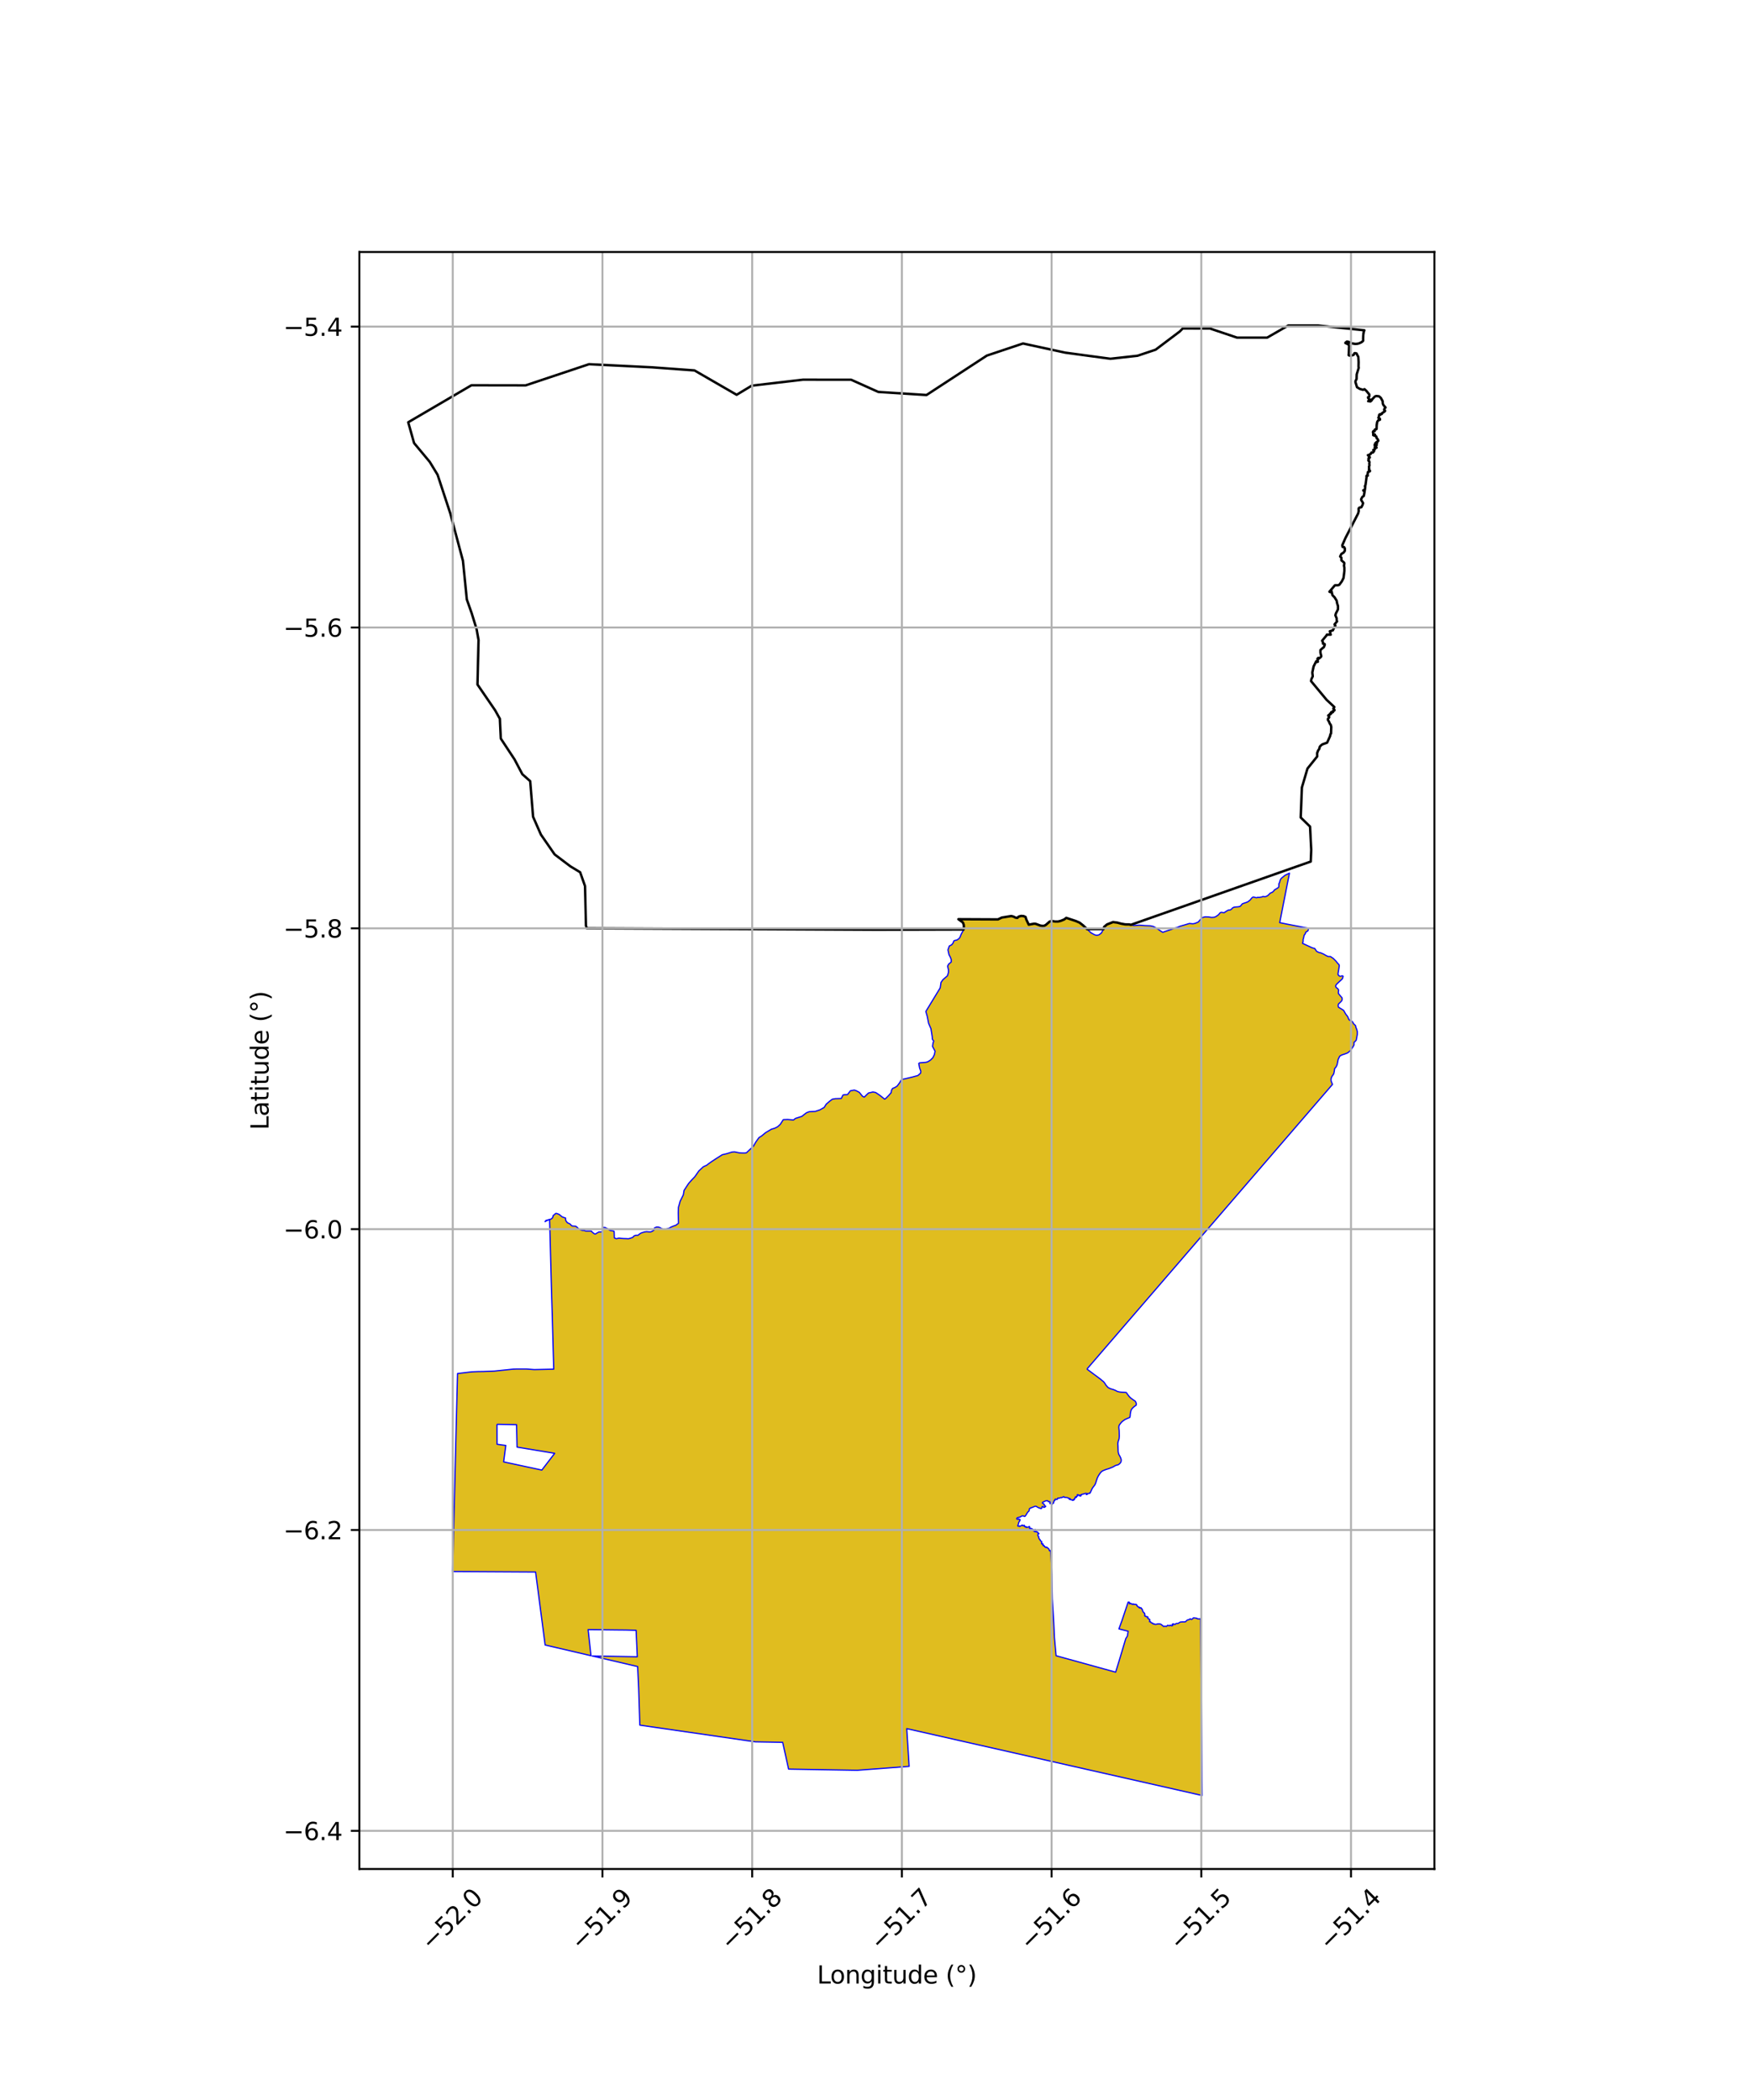 <?xml version="1.0" encoding="utf-8" standalone="no"?>
<!DOCTYPE svg PUBLIC "-//W3C//DTD SVG 1.1//EN"
  "http://www.w3.org/Graphics/SVG/1.1/DTD/svg11.dtd">
<svg xmlns:xlink="http://www.w3.org/1999/xlink" width="720pt" height="864pt" viewBox="0 0 720 864" xmlns="http://www.w3.org/2000/svg" version="1.1">
 <defs>
  <style type="text/css">*{stroke-linejoin: round; stroke-linecap: butt}</style>
 </defs>
 <g id="figure_1">
  <g id="patch_1">
   <path d="M 0 864 
L 720 864 
L 720 0 
L 0 0 
z
" style="fill: #ffffff"/>
  </g>
  <g id="axes_1">
   <g id="patch_2">
    <path d="M 147.847 768.96 
L 590.153 768.96 
L 590.153 103.68 
L 147.847 103.68 
z
" style="fill: #ffffff"/>
   </g>
   <g id="PatchCollection_1">
    <defs>
     <path id="mf8c84153df" d="M 447.194 -300.724 
L 452.879 -296.501 
L 453.382 -296.038 
L 454.032 -295.531 
L 454.534 -294.92 
L 454.976 -294.173 
L 455.504 -293.551 
L 455.943 -293.107 
L 456.648 -292.751 
L 457.088 -292.572 
L 457.978 -292.323 
L 458.937 -291.948 
L 459.59 -291.585 
L 460.119 -291.407 
L 460.848 -291.275 
L 461.677 -291.199 
L 462.402 -291.168 
L 463.393 -291.091 
L 463.957 -290.253 
L 464.572 -289.453 
L 465.188 -288.831 
L 465.698 -288.467 
L 466.42 -287.941 
L 467.117 -287.482 
L 467.502 -286.621 
L 467.501 -285.91 
L 467.079 -285.603 
L 466.676 -285.319 
L 466.066 -284.771 
L 465.584 -284.22 
L 465.331 -283.691 
L 465.142 -282.953 
L 465.008 -282.069 
L 464.984 -281.471 
L 464.834 -280.816 
L 463.884 -280.427 
L 462.911 -280.003 
L 462.018 -279.395 
L 461.487 -278.933 
L 460.897 -278.223 
L 460.413 -277.534 
L 460.32 -276.717 
L 460.454 -275.36 
L 460.507 -273.082 
L 460.414 -272.001 
L 460.092 -271.092 
L 459.884 -270.092 
L 459.962 -268.987 
L 460.005 -267.825 
L 460.052 -266.616 
L 460.285 -265.668 
L 460.637 -265.075 
L 460.971 -264.43 
L 461.222 -263.762 
L 461.312 -263.256 
L 461.221 -262.586 
L 460.875 -262.014 
L 460.428 -261.612 
L 459.981 -261.314 
L 459.554 -261.243 
L 458.847 -260.993 
L 457.963 -260.479 
L 456.976 -260.062 
L 456.104 -259.726 
L 455.038 -259.413 
L 453.823 -258.934 
L 453.201 -258.557 
L 452.607 -257.87 
L 451.956 -256.892 
L 451.476 -255.953 
L 451.086 -254.788 
L 450.759 -253.731 
L 450.45 -253.056 
L 450.05 -252.541 
L 449.548 -251.889 
L 449.222 -251.311 
L 448.724 -250.183 
L 448.425 -249.628 
L 448.326 -249.763 
L 448.033 -249.544 
L 447.681 -249.471 
L 447.083 -249.509 
L 447.274 -249.158 
L 447.143 -249.08 
L 446.961 -249.073 
L 446.946 -249.094 
L 447.148 -249.27 
L 446.971 -249.561 
L 446.664 -249.588 
L 446.311 -249.494 
L 446.028 -249.374 
L 445.425 -249.236 
L 444.989 -249.14 
L 444.808 -249.015 
L 444.914 -248.855 
L 444.813 -248.856 
L 444.586 -248.89 
L 444.58 -248.519 
L 444.628 -248.444 
L 444.625 -248.435 
L 444.487 -248.486 
L 444.413 -248.829 
L 444.215 -248.581 
L 444.109 -248.597 
L 444.119 -248.831 
L 443.744 -248.916 
L 443.394 -249.051 
L 443.198 -248.974 
L 443.236 -248.671 
L 443.424 -248.584 
L 443.357 -248.591 
L 443.171 -248.486 
L 442.963 -248.344 
L 443.002 -248.182 
L 442.994 -248.191 
L 442.795 -247.907 
L 442.727 -247.864 
L 442.693 -247.891 
L 442.703 -248.015 
L 442.504 -248.202 
L 442.364 -247.924 
L 442.222 -247.624 
L 442.295 -247.603 
L 442.162 -247.564 
L 442.141 -247.355 
L 442.162 -247.245 
L 442.111 -247.205 
L 441.943 -247.225 
L 441.932 -246.927 
L 441.823 -247.045 
L 441.636 -247.026 
L 441.603 -246.768 
L 441.593 -246.768 
L 441.465 -246.842 
L 441.378 -246.696 
L 441.246 -246.735 
L 441.116 -246.859 
L 440.906 -246.952 
L 440.691 -246.959 
L 440.544 -246.983 
L 440.366 -247.09 
L 440.378 -247.154 
L 440.372 -247.344 
L 440.157 -247.356 
L 440.034 -247.155 
L 440.029 -247.105 
L 440.014 -247.122 
L 439.87 -247.235 
L 439.94 -247.519 
L 439.678 -247.594 
L 439.405 -247.702 
L 439.169 -247.806 
L 438.923 -247.871 
L 438.469 -247.893 
L 438.135 -247.922 
L 437.979 -247.926 
L 437.877 -247.98 
L 437.766 -248.153 
L 437.611 -248.239 
L 437.449 -248.168 
L 437.389 -248.053 
L 437.338 -248.02 
L 437.203 -248.022 
L 437.053 -247.992 
L 436.857 -247.847 
L 436.758 -247.79 
L 436.661 -247.837 
L 436.488 -247.889 
L 436.287 -247.787 
L 435.889 -247.648 
L 435.662 -247.604 
L 435.497 -247.567 
L 435.427 -247.558 
L 435.338 -247.665 
L 435.165 -247.582 
L 435.048 -247.488 
L 435.063 -247.279 
L 434.989 -247.164 
L 434.9 -247.101 
L 434.747 -247.176 
L 434.567 -247.087 
L 434.51 -247.079 
L 434.409 -247.189 
L 434.233 -247.256 
L 434.121 -247.149 
L 433.973 -246.951 
L 433.918 -246.81 
L 434.025 -246.698 
L 434.033 -246.68 
L 434.027 -246.673 
L 433.781 -246.659 
L 433.67 -246.565 
L 433.63 -246.324 
L 433.639 -246.193 
L 433.52 -246.065 
L 433.492 -245.794 
L 433.486 -245.648 
L 433.392 -245.543 
L 433.061 -245.369 
L 432.922 -245.246 
L 432.946 -245.094 
L 432.861 -245.038 
L 432.801 -245.073 
L 432.762 -245.178 
L 432.557 -245.319 
L 432.438 -245.521 
L 432.177 -245.543 
L 432.132 -245.374 
L 432.018 -245.378 
L 431.98 -245.417 
L 431.955 -245.537 
L 431.987 -245.678 
L 432.07 -245.943 
L 431.929 -246.176 
L 431.704 -246.19 
L 431.457 -246.113 
L 431.263 -246.195 
L 431.185 -246.452 
L 430.886 -246.602 
L 430.539 -246.569 
L 430.021 -246.418 
L 429.603 -246.215 
L 429.159 -246.012 
L 428.954 -245.911 
L 428.89 -245.677 
L 429.027 -245.419 
L 429.273 -245.33 
L 429.476 -245.214 
L 429.636 -245.09 
L 429.627 -244.897 
L 429.644 -244.673 
L 429.89 -244.515 
L 430.077 -244.414 
L 430.206 -244.303 
L 430.21 -244.273 
L 430.169 -244.137 
L 429.761 -243.899 
L 429.525 -243.79 
L 429.337 -243.851 
L 429.253 -244.028 
L 428.995 -244.186 
L 428.784 -244.156 
L 428.656 -243.849 
L 428.666 -243.609 
L 428.509 -243.4 
L 428.258 -243.349 
L 427.828 -243.497 
L 427.382 -243.629 
L 426.764 -243.955 
L 426.356 -244.24 
L 426.116 -244.292 
L 425.803 -244.269 
L 425.257 -244.034 
L 424.85 -243.889 
L 424.65 -243.764 
L 424.492 -243.758 
L 424.196 -243.634 
L 424.06 -243.517 
L 423.9 -243.539 
L 423.482 -243.184 
L 423.476 -242.724 
L 423.426 -242.466 
L 423.233 -242.21 
L 422.853 -241.876 
L 422.498 -241.307 
L 422.094 -240.635 
L 421.74 -240.17 
L 421.565 -240.081 
L 421.047 -240.297 
L 420.674 -240.348 
L 420.255 -240.187 
L 419.885 -239.96 
L 419.54 -239.775 
L 419.288 -239.773 
L 418.84 -239.644 
L 418.604 -239.576 
L 418.419 -239.412 
L 418.279 -239.166 
L 418.362 -239.003 
L 418.598 -238.926 
L 418.87 -238.892 
L 419.033 -238.989 
L 419.155 -239.071 
L 419.17 -239.069 
L 419.24 -239.009 
L 419.309 -238.842 
L 419.505 -238.778 
L 419.612 -238.844 
L 419.627 -238.843 
L 419.652 -238.755 
L 419.62 -238.479 
L 419.55 -238.261 
L 419.316 -237.951 
L 419.142 -237.585 
L 419.022 -237.17 
L 418.99 -236.938 
L 418.874 -236.552 
L 418.748 -236.445 
L 418.775 -236.344 
L 418.789 -236.307 
L 418.756 -236.22 
L 418.794 -236.13 
L 418.941 -236.054 
L 419.085 -236.067 
L 419.319 -236.06 
L 419.407 -236.173 
L 419.392 -236.075 
L 419.467 -235.988 
L 419.604 -235.977 
L 419.694 -236.06 
L 419.694 -236.127 
L 419.793 -236.119 
L 420.055 -236.195 
L 420.208 -236.326 
L 420.319 -236.439 
L 420.455 -236.504 
L 420.596 -236.518 
L 420.705 -236.466 
L 420.845 -236.45 
L 420.902 -236.386 
L 420.907 -236.344 
L 420.892 -236.221 
L 421.022 -236.221 
L 421.133 -236.283 
L 421.267 -236.289 
L 421.384 -236.385 
L 421.381 -236.459 
L 421.4 -236.473 
L 421.424 -236.458 
L 421.432 -236.247 
L 421.505 -236.227 
L 421.469 -236.123 
L 421.539 -236.085 
L 421.549 -236.064 
L 421.533 -235.957 
L 421.674 -235.84 
L 421.842 -235.943 
L 421.95 -235.957 
L 422.025 -235.934 
L 422.079 -235.88 
L 422.08 -235.866 
L 422.071 -235.848 
L 422.045 -235.786 
L 422.074 -235.684 
L 422.167 -235.555 
L 422.368 -235.646 
L 422.395 -235.741 
L 422.444 -235.772 
L 422.527 -235.742 
L 422.638 -235.613 
L 422.792 -235.645 
L 423.078 -235.728 
L 423.303 -235.817 
L 423.486 -235.976 
L 423.554 -235.947 
L 423.599 -235.841 
L 423.611 -235.735 
L 423.602 -235.597 
L 423.567 -235.45 
L 423.555 -235.354 
L 423.596 -235.235 
L 423.577 -235.094 
L 423.708 -235 
L 423.873 -235.021 
L 424.012 -235.101 
L 424.053 -235.194 
L 424.099 -235.248 
L 424.144 -235.232 
L 424.169 -235.163 
L 424.153 -235.05 
L 424.167 -234.927 
L 424.347 -234.858 
L 424.473 -234.943 
L 424.505 -235.006 
L 424.564 -235.048 
L 424.648 -235.037 
L 424.665 -235.009 
L 424.631 -234.895 
L 424.574 -234.732 
L 424.632 -234.562 
L 424.789 -234.597 
L 424.819 -234.627 
L 424.93 -234.584 
L 425.044 -234.717 
L 425.085 -234.76 
L 425.129 -234.752 
L 425.145 -234.724 
L 425.102 -234.67 
L 425.014 -234.557 
L 424.95 -234.448 
L 424.984 -234.298 
L 425.164 -234.268 
L 425.29 -234.355 
L 425.394 -234.456 
L 425.423 -234.466 
L 425.477 -234.412 
L 425.613 -234.422 
L 425.686 -234.533 
L 425.785 -234.637 
L 425.842 -234.725 
L 425.919 -234.785 
L 425.926 -234.782 
L 425.946 -234.684 
L 425.956 -234.575 
L 425.97 -234.523 
L 425.915 -234.464 
L 425.796 -234.41 
L 425.706 -234.342 
L 425.608 -234.279 
L 425.5 -233.964 
L 425.648 -233.803 
L 425.878 -233.887 
L 426.03 -233.975 
L 426.13 -233.993 
L 426.146 -233.971 
L 426.107 -233.893 
L 426.16 -233.748 
L 426.334 -233.699 
L 426.42 -233.825 
L 426.489 -233.849 
L 426.571 -233.753 
L 426.729 -233.705 
L 426.902 -233.646 
L 426.966 -233.616 
L 426.956 -233.465 
L 426.968 -233.332 
L 427.043 -233.24 
L 427.256 -233.191 
L 427.385 -233.151 
L 427.457 -233.123 
L 427.415 -233.011 
L 427.402 -232.955 
L 427.252 -232.937 
L 427.131 -232.845 
L 427.016 -232.697 
L 427.003 -232.489 
L 427.015 -232.347 
L 427.042 -232.104 
L 427.231 -231.906 
L 427.375 -231.728 
L 427.378 -231.537 
L 427.326 -231.368 
L 427.456 -231.079 
L 427.555 -231.007 
L 427.629 -230.766 
L 427.678 -230.631 
L 427.898 -230.532 
L 427.984 -230.42 
L 428.012 -230.162 
L 428.198 -229.97 
L 428.41 -229.909 
L 428.544 -229.767 
L 428.579 -229.548 
L 428.56 -229.277 
L 428.494 -229.019 
L 428.57 -228.824 
L 428.757 -228.951 
L 428.767 -228.946 
L 428.767 -228.828 
L 428.831 -228.69 
L 428.988 -228.742 
L 429.064 -228.835 
L 429.098 -228.835 
L 429.126 -228.668 
L 429.1 -228.367 
L 429.131 -228.149 
L 429.434 -228.204 
L 429.512 -228.191 
L 429.503 -228.151 
L 429.331 -227.98 
L 429.587 -227.89 
L 429.676 -227.893 
L 429.795 -227.853 
L 429.832 -227.709 
L 429.905 -227.58 
L 430.006 -227.444 
L 430.122 -227.367 
L 430.281 -227.467 
L 430.314 -227.509 
L 430.38 -227.505 
L 430.447 -227.424 
L 430.495 -227.289 
L 430.696 -227.285 
L 430.802 -227.395 
L 430.824 -227.418 
L 430.859 -227.399 
L 430.922 -227.198 
L 431.059 -227.12 
L 431.113 -227.009 
L 431.342 -226.91 
L 431.442 -226.822 
L 431.536 -226.644 
L 431.605 -226.488 
L 431.674 -226.33 
L 431.76 -226.128 
L 431.783 -225.988 
L 431.993 -225.891 
L 432.125 -225.964 
L 432.242 -226.068 
L 432.318 -226.109 
L 432.341 -226.097 
L 432.318 -226.109 
L 432.277 -226.086 
L 432.283 -225.95 
L 432.264 -225.938 
L 432.29 -225.822 
L 432.297 -225.669 
L 432.275 -225.585 
L 432.285 -225.428 
L 432.311 -225.389 
L 432.759 -216.21 
L 432.969 -206.161 
L 433.541 -196.387 
L 433.828 -190.175 
L 434.503 -182.783 
L 459.01 -176.023 
L 460.754 -181.73 
L 463.166 -189.809 
L 463.834 -190.867 
L 464.166 -192.864 
L 460.353 -193.817 
L 461.589 -197.206 
L 464.157 -204.865 
L 464.275 -204.848 
L 464.405 -204.865 
L 464.516 -204.903 
L 464.527 -204.895 
L 464.513 -204.882 
L 464.463 -204.708 
L 464.551 -204.622 
L 464.694 -204.624 
L 464.717 -204.586 
L 464.644 -204.482 
L 464.68 -204.275 
L 464.751 -204.132 
L 464.875 -204.199 
L 464.979 -204.318 
L 464.998 -204.392 
L 465.02 -204.373 
L 465.052 -204.302 
L 465.194 -204.204 
L 465.307 -204.276 
L 465.307 -204.279 
L 465.541 -204.196 
L 465.618 -204.086 
L 465.717 -203.961 
L 465.878 -203.922 
L 466.132 -203.963 
L 466.155 -204.067 
L 466.195 -204.134 
L 466.227 -204.137 
L 466.265 -204.085 
L 466.322 -203.986 
L 466.556 -203.875 
L 466.712 -203.968 
L 466.802 -203.965 
L 466.925 -203.917 
L 467.12 -203.852 
L 467.278 -203.9 
L 467.378 -203.896 
L 467.511 -203.797 
L 467.631 -203.82 
L 467.67 -203.719 
L 467.686 -203.603 
L 467.665 -203.483 
L 467.736 -203.391 
L 467.851 -203.353 
L 467.91 -203.341 
L 467.944 -203.208 
L 467.937 -203.132 
L 468.055 -203.063 
L 468.165 -203.006 
L 468.258 -202.979 
L 468.306 -202.947 
L 468.304 -202.86 
L 468.403 -202.787 
L 468.437 -202.735 
L 468.526 -202.686 
L 468.675 -202.746 
L 468.753 -202.767 
L 468.776 -202.757 
L 468.784 -202.703 
L 468.763 -202.629 
L 468.745 -202.487 
L 468.812 -202.402 
L 468.927 -202.423 
L 468.964 -202.492 
L 469.049 -202.545 
L 469.124 -202.552 
L 469.227 -202.521 
L 469.311 -202.476 
L 469.388 -202.501 
L 469.498 -202.482 
L 469.519 -202.443 
L 469.522 -202.396 
L 469.496 -202.29 
L 469.571 -202.18 
L 469.685 -202.146 
L 469.807 -202.129 
L 469.848 -202.098 
L 469.861 -202.06 
L 469.843 -201.998 
L 469.882 -201.831 
L 470.013 -201.709 
L 470.049 -201.545 
L 470.064 -201.361 
L 470.169 -201.279 
L 470.184 -201.142 
L 470.184 -201.001 
L 470.267 -200.886 
L 470.344 -200.78 
L 470.562 -200.617 
L 470.551 -200.497 
L 470.753 -200.414 
L 470.842 -200.334 
L 470.887 -200.252 
L 470.969 -200.153 
L 470.947 -200.035 
L 470.975 -199.977 
L 470.909 -199.895 
L 471.076 -199.679 
L 471.077 -199.613 
L 470.943 -199.282 
L 471.05 -199.093 
L 471.249 -199.039 
L 471.394 -199.031 
L 471.473 -198.962 
L 471.532 -198.872 
L 471.621 -198.797 
L 471.751 -198.825 
L 471.805 -198.879 
L 471.837 -198.889 
L 471.931 -198.889 
L 472.012 -198.83 
L 472.094 -198.773 
L 472.194 -198.757 
L 472.246 -198.734 
L 472.289 -198.644 
L 472.27 -198.51 
L 472.179 -198.339 
L 472.2 -198.212 
L 472.355 -198.155 
L 472.442 -198.02 
L 472.595 -197.987 
L 472.683 -197.983 
L 472.688 -197.924 
L 472.788 -197.799 
L 472.858 -197.755 
L 472.952 -197.747 
L 473.023 -197.697 
L 473.064 -197.644 
L 473.075 -197.549 
L 473.039 -197.443 
L 472.977 -197.328 
L 472.991 -197.228 
L 473.047 -197.121 
L 473.007 -196.958 
L 472.942 -196.772 
L 473.144 -196.815 
L 473.173 -196.834 
L 473.224 -196.806 
L 473.333 -196.732 
L 473.431 -196.65 
L 473.533 -196.549 
L 473.61 -196.394 
L 473.733 -196.271 
L 473.876 -196.255 
L 474.063 -196.242 
L 474.222 -196.225 
L 474.31 -196.134 
L 474.336 -195.979 
L 474.412 -195.881 
L 474.495 -195.838 
L 474.685 -195.817 
L 474.845 -195.838 
L 474.953 -195.873 
L 475.09 -195.735 
L 475.341 -195.689 
L 475.544 -195.696 
L 475.819 -195.746 
L 476.046 -195.802 
L 476.171 -195.855 
L 476.334 -195.862 
L 476.516 -195.869 
L 476.717 -195.896 
L 476.902 -195.903 
L 477.085 -195.877 
L 477.216 -195.829 
L 477.485 -195.787 
L 477.695 -195.704 
L 477.82 -195.587 
L 477.913 -195.55 
L 477.974 -195.413 
L 478.078 -195.365 
L 478.259 -195.237 
L 478.401 -195.192 
L 478.548 -194.965 
L 478.751 -194.821 
L 478.999 -194.832 
L 479.207 -194.966 
L 479.372 -194.936 
L 479.544 -194.909 
L 479.768 -194.797 
L 479.953 -194.89 
L 480.058 -195.002 
L 480.188 -195.081 
L 480.287 -195.258 
L 480.401 -195.285 
L 480.589 -195.279 
L 480.729 -195.214 
L 480.966 -195.099 
L 481.218 -195.153 
L 481.283 -195.287 
L 481.455 -195.339 
L 481.591 -195.324 
L 481.726 -195.212 
L 481.865 -195.135 
L 482.085 -195.108 
L 482.338 -195.149 
L 482.552 -195.298 
L 482.484 -195.509 
L 482.274 -195.536 
L 482.225 -195.615 
L 482.31 -195.751 
L 482.461 -195.806 
L 482.686 -195.882 
L 482.881 -195.874 
L 482.994 -195.795 
L 483.237 -195.637 
L 483.549 -195.715 
L 483.718 -195.933 
L 483.918 -196.046 
L 484.249 -196.046 
L 484.541 -196.036 
L 484.866 -196.178 
L 485.111 -196.344 
L 485.435 -196.534 
L 485.683 -196.653 
L 485.972 -196.663 
L 486.262 -196.681 
L 486.556 -196.719 
L 487.109 -196.698 
L 487.472 -196.718 
L 487.803 -196.8 
L 488.027 -197.062 
L 488.339 -197.372 
L 488.727 -197.547 
L 489.114 -197.605 
L 489.328 -197.738 
L 489.569 -197.933 
L 489.73 -197.965 
L 489.965 -197.869 
L 490.168 -197.697 
L 490.484 -197.849 
L 490.751 -198.043 
L 490.868 -198.278 
L 490.917 -198.329 
L 491.115 -198.361 
L 491.446 -198.352 
L 491.767 -198.288 
L 492.062 -198.269 
L 492.381 -198.216 
L 492.503 -198.14 
L 492.555 -197.995 
L 492.83 -197.974 
L 493.057 -197.945 
L 493.306 -197.973 
L 493.7 -197.917 
L 493.954 -198.043 
L 494.586 -125.28 
L 494.586 -125.28 
L 494.586 -125.28 
L 373.057 -152.79 
L 374.041 -137.259 
L 352.677 -135.654 
L 324.453 -136.135 
L 322.019 -147.151 
L 310.793 -147.351 
L 263.243 -154.227 
L 262.747 -169.505 
L 262.34 -178.33 
L 243.635 -182.686 
L 262.202 -182.356 
L 261.709 -193.258 
L 257.261 -193.367 
L 255.157 -193.381 
L 242.586 -193.525 
L 241.968 -193.532 
L 243.146 -182.799 
L 224.292 -187.189 
L 220.353 -217.238 
L 186.214 -217.435 
L 188.242 -298.883 
L 188.242 -298.883 
L 194.154 -299.582 
L 194.154 -299.582 
L 194.154 -299.582 
L 194.154 -299.582 
L 194.154 -299.582 
L 196.848 -299.694 
L 198.774 -299.708 
L 203.447 -299.897 
L 211.112 -300.695 
L 212.46 -300.746 
L 216.651 -300.744 
L 219.805 -300.508 
L 227.819 -300.684 
L 227.235 -322.059 
L 226.859 -334.529 
L 226.124 -362.262 
L 225.91 -362.2 
L 225.264 -361.934 
L 224.961 -361.752 
L 224.647 -361.634 
L 224.391 -361.515 
L 224.297 -361.361 
L 224.294 -361.455 
L 224.646 -361.893 
L 225.243 -362.017 
L 225.997 -362.283 
L 226.651 -362.395 
L 227.204 -362.835 
L 227.5 -363.325 
L 227.547 -363.789 
L 227.845 -364.115 
L 228.305 -364.415 
L 228.517 -364.73 
L 228.981 -364.773 
L 229.997 -364.39 
L 230.773 -363.771 
L 231.317 -363.339 
L 231.924 -363.115 
L 232.272 -362.988 
L 232.662 -362.886 
L 232.706 -362.469 
L 232.738 -361.971 
L 233.045 -361.405 
L 233.482 -360.904 
L 234.056 -360.665 
L 234.594 -360.373 
L 234.985 -359.888 
L 235.432 -359.584 
L 236.864 -359.496 
L 237.39 -359.114 
L 238.092 -358.378 
L 238.939 -358.025 
L 239.495 -357.79 
L 240.342 -357.761 
L 240.956 -357.525 
L 242.067 -357.526 
L 243.294 -357.526 
L 243.47 -357.232 
L 244.288 -356.555 
L 244.639 -356.319 
L 244.99 -356.32 
L 245.253 -356.437 
L 245.516 -356.643 
L 245.954 -356.879 
L 246.392 -357.144 
L 246.948 -357.144 
L 247.474 -357.173 
L 247.737 -357.291 
L 247.912 -357.644 
L 247.97 -358.233 
L 248.058 -359.027 
L 248.964 -358.968 
L 249.549 -358.645 
L 249.958 -358.468 
L 250.543 -358.086 
L 250.923 -357.821 
L 251.244 -357.703 
L 251.741 -357.645 
L 252.442 -357.527 
L 252.676 -357.321 
L 252.764 -354.673 
L 253.578 -354.34 
L 254.633 -354.598 
L 255.631 -354.484 
L 256.486 -354.426 
L 257.512 -354.398 
L 258.596 -354.341 
L 259.508 -354.599 
L 260.335 -354.915 
L 260.877 -355.518 
L 261.589 -355.776 
L 262.502 -355.776 
L 262.958 -356.178 
L 263.756 -356.695 
L 264.326 -356.896 
L 265.171 -357.152 
L 265.998 -357.267 
L 267.024 -357.181 
L 267.766 -357.181 
L 268.364 -357.439 
L 269.02 -357.87 
L 269.333 -358.301 
L 269.248 -358.788 
L 270.103 -359.162 
L 270.787 -359.162 
L 271.472 -358.961 
L 272.213 -358.531 
L 272.775 -358.304 
L 273.887 -358.275 
L 275.397 -358.735 
L 276.11 -359.165 
L 277.165 -359.596 
L 278.049 -359.883 
L 278.761 -360.429 
L 279.16 -360.716 
L 279.059 -364.903 
L 279.128 -367.304 
L 279.403 -368.209 
L 279.824 -369.762 
L 281.155 -372.445 
L 281.435 -374.211 
L 282.627 -376.047 
L 283.328 -377.106 
L 284.52 -378.448 
L 285.922 -379.931 
L 287.534 -382.261 
L 289.357 -383.956 
L 290.76 -384.592 
L 291.461 -385.157 
L 292.863 -386.146 
L 294.686 -387.347 
L 297.14 -388.901 
L 298.963 -389.325 
L 301.184 -390.023 
L 302.236 -390.094 
L 304.27 -389.671 
L 305.322 -389.601 
L 306.514 -389.601 
L 307.145 -389.743 
L 308.547 -391.085 
L 309.949 -392.356 
L 311.001 -394.192 
L 312.262 -395.958 
L 313.384 -396.664 
L 314.996 -398.006 
L 317.364 -399.407 
L 318.766 -399.831 
L 319.888 -400.396 
L 321.01 -401.385 
L 322.259 -403.347 
L 324.083 -403.418 
L 326.467 -403.207 
L 327.238 -403.843 
L 329.902 -404.692 
L 330.603 -405.257 
L 331.795 -406.175 
L 332.917 -406.599 
L 333.899 -406.67 
L 335.441 -406.741 
L 337.334 -407.378 
L 339.087 -408.367 
L 339.928 -409.709 
L 341.4 -410.981 
L 342.451 -411.758 
L 343.643 -411.97 
L 346.098 -412.042 
L 346.378 -412.536 
L 346.798 -413.454 
L 347.359 -413.596 
L 348.692 -413.667 
L 349.883 -415.221 
L 351.496 -415.504 
L 352.337 -415.222 
L 353.53 -414.587 
L 354.863 -412.964 
L 355.564 -412.611 
L 357.316 -414.307 
L 359.139 -414.731 
L 360.261 -414.52 
L 361.945 -413.391 
L 363.979 -411.768 
L 364.47 -412.122 
L 365.732 -413.393 
L 366.643 -414.453 
L 366.782 -415.441 
L 367.273 -416.218 
L 368.044 -416.501 
L 369.096 -417.137 
L 370.147 -418.55 
L 370.918 -419.874 
L 372.39 -420.157 
L 375.335 -420.865 
L 377.649 -421.501 
L 378.77 -422.49 
L 378.84 -423.267 
L 378.348 -424.609 
L 377.996 -426.444 
L 378.338 -426.714 
L 380.933 -426.927 
L 381.704 -427.139 
L 382.825 -427.846 
L 383.807 -428.835 
L 384.437 -430.106 
L 384.717 -431.519 
L 384.366 -432.154 
L 383.664 -433.495 
L 383.874 -434.889 
L 384.154 -435.666 
L 383.593 -436.442 
L 383.522 -437.572 
L 383.027 -440.732 
L 382.044 -442.991 
L 381.481 -445.886 
L 380.919 -447.862 
L 386.826 -457.568 
L 387.149 -459.78 
L 387.92 -460.911 
L 389.812 -462.536 
L 390.231 -463.948 
L 390.231 -464.937 
L 389.879 -466.49 
L 390.3 -467.337 
L 391.351 -468.185 
L 391.35 -469.245 
L 390.999 -470.162 
L 390.437 -471.221 
L 390.015 -473.198 
L 390.564 -474.787 
L 391.545 -475.282 
L 392.106 -475.988 
L 392.455 -476.907 
L 392.806 -477.048 
L 393.717 -477.26 
L 394.348 -477.684 
L 394.908 -478.25 
L 395.539 -479.803 
L 396.379 -481.287 
L 396.589 -482.346 
L 396.518 -483.476 
L 396.167 -484.464 
L 395.605 -484.958 
L 394.413 -485.734 
L 394.305 -485.813 
L 410.588 -485.736 
L 412.162 -486.489 
L 413.327 -486.718 
L 414.258 -486.831 
L 416.063 -487.115 
L 416.993 -486.877 
L 417.806 -486.463 
L 418.562 -486.342 
L 419.088 -486.867 
L 420.078 -487.155 
L 421.125 -487.092 
L 421.938 -486.736 
L 422.282 -485.622 
L 423.262 -483.568 
L 424.019 -483.74 
L 425.475 -483.968 
L 426.115 -483.906 
L 427.044 -483.609 
L 428.032 -483.195 
L 428.846 -483.074 
L 429.661 -483.129 
L 430.302 -483.477 
L 431.821 -484.817 
L 432.637 -485.106 
L 434.033 -484.865 
L 435.313 -484.859 
L 436.478 -485.146 
L 437.877 -485.725 
L 438.694 -486.366 
L 440.147 -485.891 
L 442.645 -485.059 
L 444.155 -484.408 
L 445.662 -483.23 
L 447.343 -481.642 
L 448.849 -480.229 
L 450.358 -479.403 
L 451.23 -479.164 
L 452.162 -479.394 
L 453.096 -480.093 
L 453.976 -481.611 
L 454.271 -482.664 
L 455.44 -483.654 
L 457.247 -484.348 
L 457.946 -484.638 
L 459.749 -484.395 
L 461.26 -483.979 
L 462.946 -483.678 
L 464.575 -483.671 
L 466.435 -483.194 
L 468.705 -483.359 
L 471.09 -483.173 
L 473.242 -483.104 
L 474.579 -482.806 
L 476.321 -481.802 
L 477.481 -480.977 
L 478.433 -480.408 
L 479.07 -480.672 
L 482.047 -481.655 
L 483.04 -482.087 
L 484.218 -482.394 
L 485.583 -482.948 
L 487.319 -483.439 
L 489.365 -484.053 
L 490.788 -483.922 
L 491.718 -484.105 
L 493.021 -484.66 
L 493.472 -485.205 
L 493.678 -485.469 
L 494.679 -486.497 
L 495.824 -486.787 
L 497.143 -486.752 
L 498.491 -486.539 
L 499.606 -486.623 
L 500.34 -486.944 
L 501.281 -487.619 
L 501.989 -488.442 
L 502.4 -488.646 
L 503.631 -488.494 
L 504.66 -489.168 
L 505.365 -489.548 
L 506.098 -489.604 
L 506.657 -489.926 
L 507.069 -490.426 
L 507.687 -490.747 
L 508.332 -490.833 
L 509.476 -490.917 
L 510.21 -491.09 
L 510.592 -491.472 
L 511.094 -492.119 
L 511.74 -492.382 
L 512.591 -492.644 
L 513.267 -492.906 
L 513.796 -493.258 
L 514.414 -493.786 
L 514.915 -494.433 
L 515.327 -494.815 
L 515.709 -494.961 
L 516.441 -494.751 
L 516.998 -494.631 
L 517.497 -494.835 
L 517.995 -494.744 
L 518.435 -494.86 
L 518.993 -494.917 
L 519.668 -495.18 
L 520.401 -495.058 
L 520.929 -495.203 
L 521.487 -495.467 
L 522.017 -495.936 
L 522.635 -496.553 
L 523.37 -496.845 
L 523.87 -497.226 
L 524.4 -497.903 
L 524.87 -498.166 
L 525.635 -498.635 
L 526.047 -498.928 
L 526.166 -499.4 
L 526.17 -500.374 
L 526.495 -501.021 
L 526.615 -501.611 
L 526.941 -502.377 
L 527.471 -502.905 
L 528.059 -503.345 
L 528.677 -503.874 
L 529.764 -504.4 
L 530.514 -504.755 
L 526.504 -484.391 
L 529.479 -483.795 
L 538.378 -482.08 
L 538.224 -481.321 
L 538.08 -481.008 
L 537.697 -480.748 
L 537.278 -480.525 
L 537.134 -480.156 
L 536.953 -479.714 
L 536.518 -479.141 
L 536.447 -478.625 
L 536.212 -477.67 
L 536.107 -477.409 
L 536.107 -477.409 
L 536.107 -477.409 
L 536.147 -476.747 
L 536.056 -476.444 
L 535.896 -475.881 
L 539.946 -474.012 
L 540.921 -473.756 
L 541.706 -472.583 
L 542.617 -472.131 
L 543.462 -471.939 
L 544.502 -471.488 
L 545.74 -470.776 
L 546.455 -470.453 
L 547.364 -470.458 
L 548.536 -469.68 
L 549.646 -468.575 
L 550.365 -467.664 
L 550.887 -467.144 
L 551.019 -466.687 
L 550.769 -464.986 
L 550.517 -463.482 
L 550.52 -462.959 
L 551.042 -462.439 
L 551.562 -462.311 
L 552.08 -462.51 
L 552.535 -462.447 
L 552.601 -462.252 
L 552.284 -461.282 
L 550.864 -459.966 
L 549.766 -458.914 
L 549.51 -458.325 
L 549.51 -458.325 
L 549.51 -458.325 
L 549.708 -457.738 
L 550.359 -457.284 
L 550.752 -456.698 
L 550.628 -455.586 
L 550.695 -455.194 
L 551.675 -454.023 
L 552.132 -453.503 
L 552.199 -453.176 
L 552.202 -452.719 
L 551.945 -452.129 
L 550.654 -450.88 
L 550.528 -450.16 
L 550.726 -449.573 
L 551.833 -448.926 
L 552.799 -448.306 
L 553.651 -446.807 
L 554.501 -445.701 
L 554.83 -444.853 
L 555.158 -444.332 
L 556.395 -443.685 
L 556.984 -442.708 
L 557.702 -442.059 
L 557.835 -441.34 
L 558.164 -440.558 
L 558.429 -439.579 
L 558.435 -438.468 
L 558.183 -437.094 
L 557.994 -436.047 
L 557.414 -435.39 
L 557.09 -435.192 
L 557.096 -434.147 
L 556.775 -433.491 
L 555.552 -431.72 
L 554.453 -430.798 
L 553.417 -430.4 
L 551.992 -429.935 
L 551.215 -429.473 
L 550.573 -428.162 
L 550.131 -425.965 
L 549.946 -425.555 
L 549.747 -425.113 
L 549.102 -424.325 
L 548.977 -423.344 
L 548.724 -422.166 
L 547.951 -421.051 
L 547.632 -420.2 
L 547.636 -419.35 
L 547.834 -418.763 
L 548.229 -417.85 
L 447.194 -300.724 
M 204.469 -278.013 
L 204.509 -269.795 
L 206.514 -269.507 
L 208.1 -269.311 
L 207.207 -262.548 
L 222.926 -259.169 
L 228.214 -266.059 
L 212.722 -268.612 
L 212.515 -277.855 
L 204.469 -278.013 
" style="stroke: #0000ff; stroke-width: 0.5"/>
    </defs>
    <g clip-path="url(#p46d4e86e05)">
     <use xlink:href="#mf8c84153df" x="0" y="864" style="fill: #e0bd1f; stroke: #0000ff; stroke-width: 0.5"/>
    </g>
   </g>
   <g id="PatchCollection_2">
    <path d="M 563.591 164.936 
L 563.809 164.826 
L 564.018 164.465 
L 564.056 164.69 
L 563.917 164.98 
L 563.789 165.006 
L 563.591 164.936 
" clip-path="url(#p46d4e86e05)" style="fill: none; stroke: #000000"/>
    <path d="M 560.885 137.791 
L 560.831 139.485 
L 560.863 140.09 
L 560.732 140.343 
L 560.133 140.812 
L 559.205 141.245 
L 558.489 141.436 
L 557.563 141.505 
L 556.063 141.251 
L 554.869 140.641 
L 554.126 140.536 
L 554.034 140.586 
L 553.901 140.84 
L 553.66 140.871 
L 553.511 141.114 
L 554.894 141.774 
L 555.046 142.349 
L 554.937 145.616 
L 554.849 146.04 
L 554.969 146.221 
L 555.24 146.311 
L 556.064 146.278 
L 556.931 146.002 
L 557.198 145.426 
L 557.248 145.336 
L 557.428 145.275 
L 558.119 145.424 
L 558.391 145.998 
L 558.847 146.82 
L 558.975 149.029 
L 558.925 150.694 
L 559.013 151.358 
L 558.181 154.044 
L 558.128 155.96 
L 557.77 156.596 
L 557.651 157.141 
L 558.319 159.317 
L 559.572 160.063 
L 559.688 160.071 
L 560.812 160.382 
L 561.391 160.114 
L 562.179 160.834 
L 563.38 162.31 
L 563.382 162.951 
L 563.263 163.254 
L 562.843 163.437 
L 562.905 163.8 
L 563.266 164.101 
L 563.328 164.646 
L 562.909 165.071 
L 563.35 165.059 
L 563.471 164.997 
L 563.422 165.066 
L 563.703 165.206 
L 563.848 165.149 
L 564.241 164.839 
L 564.663 164.186 
L 565.63 163.162 
L 566.012 162.986 
L 566.384 162.941 
L 567.405 163.059 
L 568.128 163.722 
L 568.853 165.05 
L 568.917 166.018 
L 569.159 166.622 
L 570.043 167.655 
L 569.988 167.739 
L 569.808 167.8 
L 569.451 168.588 
L 569.572 168.769 
L 569.873 169.01 
L 569.723 169.253 
L 568.525 170.043 
L 568.526 170.316 
L 568.138 170.434 
L 567.987 170.6 
L 567.986 170.438 
L 567.776 170.409 
L 567.566 170.5 
L 567.416 170.713 
L 567.299 171.53 
L 567.09 171.894 
L 567.343 172.15 
L 567.722 172.285 
L 567.775 172.656 
L 567.004 172.983 
L 566.616 173.59 
L 566.41 174.921 
L 566.355 176.495 
L 566.206 176.616 
L 565.729 176.661 
L 565.58 176.994 
L 565.591 177.401 
L 565.582 177.387 
L 565.281 177.237 
L 564.981 177.48 
L 564.862 177.753 
L 565.042 178.64 
L 564.957 178.993 
L 565.227 179.173 
L 565.616 178.749 
L 565.767 178.96 
L 565.798 179.353 
L 565.949 179.504 
L 566.219 179.563 
L 566.462 180.379 
L 566.733 180.56 
L 567.066 181.194 
L 567.066 181.376 
L 566.574 181.766 
L 566.347 181.862 
L 566.348 181.983 
L 566.574 182.178 
L 566.44 182.467 
L 566.199 182.468 
L 565.929 182.287 
L 565.809 182.348 
L 565.809 182.56 
L 566.411 183.012 
L 566.412 183.133 
L 566.068 183.094 
L 565.571 182.984 
L 565.571 183.015 
L 565.541 183.075 
L 565.632 183.347 
L 566.355 184.162 
L 566.312 184.228 
L 565.874 184.042 
L 565.574 184.073 
L 565.575 184.225 
L 565.756 184.587 
L 565.547 184.981 
L 565.007 185.134 
L 565.339 185.617 
L 564.825 186.192 
L 564.47 186.104 
L 564.26 186.196 
L 564.022 186.681 
L 563.782 186.772 
L 563.387 187.143 
L 562.793 187.26 
L 563.062 187.56 
L 563.486 187.923 
L 563.577 188.223 
L 563.253 188.249 
L 563.295 188.408 
L 563.097 188.469 
L 563.038 188.711 
L 563.219 188.922 
L 562.98 189.377 
L 563.041 189.548 
L 563.353 189.855 
L 563.463 190.181 
L 563.346 190.908 
L 563.467 191.392 
L 563.229 192.028 
L 563.322 192.784 
L 563.203 193.117 
L 563.315 193.36 
L 563.504 193.479 
L 563.655 193.72 
L 563.597 193.915 
L 563.36 193.794 
L 563.233 193.862 
L 563.205 194.085 
L 562.816 194.177 
L 562.64 195.388 
L 562.761 195.69 
L 562.281 195.722 
L 562.191 195.873 
L 562.247 196.254 
L 561.803 199.596 
L 561.656 199.758 
L 561.555 200.082 
L 561.722 200.198 
L 561.524 201.659 
L 561.344 201.738 
L 560.914 201.679 
L 560.931 201.869 
L 561.461 202.128 
L 561.114 204.023 
L 560.489 204.473 
L 560.001 205.417 
L 560.047 205.733 
L 560.805 206.979 
L 560.614 207.694 
L 560.098 208.693 
L 559.361 208.833 
L 559.052 209.063 
L 558.972 209.354 
L 559.02 210.314 
L 558.756 211.291 
L 553.536 221.397 
L 552.248 224.353 
L 552.423 225.06 
L 552.949 225.061 
L 553.3 225.591 
L 553.299 226.652 
L 552.772 227.359 
L 551.894 227.889 
L 551.367 228.949 
L 551.893 229.48 
L 551.893 230.541 
L 552.945 231.426 
L 553.12 231.779 
L 552.944 232.663 
L 553.119 233.548 
L 553.118 234.962 
L 552.765 237.791 
L 552.062 239.205 
L 551.008 240.619 
L 550.482 240.795 
L 549.253 240.794 
L 549.078 240.971 
L 546.97 243.445 
L 547.321 243.622 
L 547.672 243.268 
L 547.847 243.268 
L 548.197 244.86 
L 549.074 245.745 
L 549.951 247.16 
L 550.125 248.221 
L 550.476 249.282 
L 550.475 250.696 
L 549.596 252.464 
L 549.42 253.171 
L 549.946 254.409 
L 549.945 255.293 
L 550.12 255.647 
L 549.066 256.884 
L 549.417 257.414 
L 548.89 258.298 
L 548.363 259.359 
L 547.134 259.711 
L 547.484 261.126 
L 545.904 261.125 
L 545.729 261.478 
L 543.972 263.599 
L 544.323 264.306 
L 544.322 264.837 
L 545.024 265.014 
L 545.024 265.368 
L 544.672 266.252 
L 543.794 266.958 
L 543.267 267.488 
L 543.267 268.549 
L 543.617 269.964 
L 543.441 270.317 
L 542.563 271.024 
L 542.387 270.67 
L 542.036 271.024 
L 542.211 272.261 
L 541.509 272.438 
L 541.509 272.084 
L 540.454 274.205 
L 539.926 276.68 
L 540.1 278.271 
L 539.573 279.332 
L 539.397 280.216 
L 545.788 287.919 
L 548.968 290.874 
L 548.958 290.879 
L 548.863 291.149 
L 548.736 291.273 
L 548.569 291.527 
L 548.794 291.588 
L 548.783 291.826 
L 548.787 291.956 
L 549.063 292.14 
L 549.017 292.267 
L 548.684 292.511 
L 548.428 292.514 
L 548.461 292.937 
L 548.21 293.049 
L 548.02 292.918 
L 547.701 293 
L 547.916 293.278 
L 547.588 293.625 
L 547.443 293.688 
L 547.226 293.593 
L 547.283 293.916 
L 547.181 293.991 
L 546.708 294.142 
L 546.442 294.407 
L 546.873 294.925 
L 546.836 295.227 
L 546.366 295.709 
L 546.341 296.207 
L 546.775 296.882 
L 547.067 297.623 
L 547.532 298.293 
L 547.72 299.047 
L 547.63 301.756 
L 547.365 302.147 
L 547.216 302.885 
L 546.016 305.551 
L 544.015 306.272 
L 543.273 306.89 
L 542.91 307.407 
L 542.839 308.028 
L 542.297 308.82 
L 541.905 309.84 
L 541.928 311.232 
L 537.932 316.214 
L 535.634 324.006 
L 535.152 336.337 
L 538.993 340.091 
L 539.475 349.644 
L 539.287 354.466 
L 465.256 380.504 
L 464.575 380.329 
L 462.946 380.322 
L 461.26 380.021 
L 459.749 379.605 
L 457.946 379.362 
L 455.44 380.346 
L 454.271 381.336 
L 454.016 382.247 
L 447.246 382.267 
L 445.662 380.77 
L 444.155 379.592 
L 442.645 378.941 
L 438.694 377.634 
L 437.877 378.275 
L 436.478 378.854 
L 435.313 379.141 
L 434.033 379.135 
L 432.637 378.894 
L 431.821 379.183 
L 430.302 380.523 
L 429.661 380.871 
L 428.846 380.926 
L 428.032 380.805 
L 426.115 380.094 
L 425.475 380.032 
L 423.262 380.432 
L 422.282 378.378 
L 421.938 377.264 
L 421.125 376.908 
L 420.078 376.845 
L 419.088 377.133 
L 418.562 377.658 
L 417.806 377.537 
L 416.993 377.123 
L 416.063 376.885 
L 412.162 377.511 
L 410.588 378.264 
L 394.305 378.187 
L 394.413 378.266 
L 396.167 379.536 
L 396.518 380.524 
L 396.589 381.654 
L 396.437 382.421 
L 360.936 382.522 
L 241.447 381.938 
L 241.075 380.852 
L 240.697 364.572 
L 238.686 358.871 
L 234.649 356.422 
L 228.191 351.528 
L 222.548 343.379 
L 219.327 336.048 
L 218.139 321.394 
L 214.911 318.54 
L 211.689 312.43 
L 206.047 303.874 
L 205.656 295.734 
L 203.703 292.229 
L 196.449 281.636 
L 196.883 263.322 
L 196.083 258.844 
L 194.074 252.329 
L 192.064 246.628 
L 190.474 230.753 
L 185.256 211.209 
L 180.032 195.328 
L 176.81 190.032 
L 170.361 182.288 
L 167.952 173.737 
L 193.958 158.514 
L 216.277 158.55 
L 242.329 149.843 
L 268.366 151.131 
L 285.724 152.405 
L 303.07 162.426 
L 309.275 158.685 
L 330.358 156.214 
L 350.199 156.238 
L 361.353 161.25 
L 381.192 162.523 
L 406.011 146.305 
L 420.896 141.322 
L 438.252 145.089 
L 456.85 147.606 
L 468.011 146.366 
L 475.454 143.874 
L 485.38 136.384 
L 486.621 135.135 
L 497.781 135.145 
L 508.939 138.903 
L 521.339 138.912 
L 530.022 133.92 
L 542.423 133.929 
L 561.329 135.894 
L 561.091 136.489 
L 560.885 137.791 
L 560.885 137.791 
" clip-path="url(#p46d4e86e05)" style="fill: none; stroke: #000000"/>
   </g>
   <g id="matplotlib.axis_1">
    <g id="xtick_1">
     <g id="line2d_1">
      <path d="M 186.281 768.96 
L 186.281 103.68 
" clip-path="url(#p46d4e86e05)" style="fill: none; stroke: #b0b0b0; stroke-width: 0.8; stroke-linecap: square"/>
     </g>
     <g id="line2d_2">
      <defs>
       <path id="mddd9782254" d="M 0 0 
L 0 3.5 
" style="stroke: #000000; stroke-width: 0.8"/>
      </defs>
      <g>
       <use xlink:href="#mddd9782254" x="186.281" y="768.96" style="stroke: #000000; stroke-width: 0.8"/>
      </g>
     </g>
     <g id="text_1">
      <!-- −52.0 -->
      <g transform="translate(177.397 803.002) rotate(-45) scale(0.1 -0.1)">
       <defs>
        <path id="DejaVuSans-2212" d="M 678 2272 
L 4684 2272 
L 4684 1741 
L 678 1741 
L 678 2272 
z
" transform="scale(0.016)"/>
        <path id="DejaVuSans-35" d="M 691 4666 
L 3169 4666 
L 3169 4134 
L 1269 4134 
L 1269 2991 
Q 1406 3038 1543 3061 
Q 1681 3084 1819 3084 
Q 2600 3084 3056 2656 
Q 3513 2228 3513 1497 
Q 3513 744 3044 326 
Q 2575 -91 1722 -91 
Q 1428 -91 1123 -41 
Q 819 9 494 109 
L 494 744 
Q 775 591 1075 516 
Q 1375 441 1709 441 
Q 2250 441 2565 725 
Q 2881 1009 2881 1497 
Q 2881 1984 2565 2268 
Q 2250 2553 1709 2553 
Q 1456 2553 1204 2497 
Q 953 2441 691 2322 
L 691 4666 
z
" transform="scale(0.016)"/>
        <path id="DejaVuSans-32" d="M 1228 531 
L 3431 531 
L 3431 0 
L 469 0 
L 469 531 
Q 828 903 1448 1529 
Q 2069 2156 2228 2338 
Q 2531 2678 2651 2914 
Q 2772 3150 2772 3378 
Q 2772 3750 2511 3984 
Q 2250 4219 1831 4219 
Q 1534 4219 1204 4116 
Q 875 4013 500 3803 
L 500 4441 
Q 881 4594 1212 4672 
Q 1544 4750 1819 4750 
Q 2544 4750 2975 4387 
Q 3406 4025 3406 3419 
Q 3406 3131 3298 2873 
Q 3191 2616 2906 2266 
Q 2828 2175 2409 1742 
Q 1991 1309 1228 531 
z
" transform="scale(0.016)"/>
        <path id="DejaVuSans-2e" d="M 684 794 
L 1344 794 
L 1344 0 
L 684 0 
L 684 794 
z
" transform="scale(0.016)"/>
        <path id="DejaVuSans-30" d="M 2034 4250 
Q 1547 4250 1301 3770 
Q 1056 3291 1056 2328 
Q 1056 1369 1301 889 
Q 1547 409 2034 409 
Q 2525 409 2770 889 
Q 3016 1369 3016 2328 
Q 3016 3291 2770 3770 
Q 2525 4250 2034 4250 
z
M 2034 4750 
Q 2819 4750 3233 4129 
Q 3647 3509 3647 2328 
Q 3647 1150 3233 529 
Q 2819 -91 2034 -91 
Q 1250 -91 836 529 
Q 422 1150 422 2328 
Q 422 3509 836 4129 
Q 1250 4750 2034 4750 
z
" transform="scale(0.016)"/>
       </defs>
       <use xlink:href="#DejaVuSans-2212"/>
       <use xlink:href="#DejaVuSans-35" transform="translate(83.789 0)"/>
       <use xlink:href="#DejaVuSans-32" transform="translate(147.412 0)"/>
       <use xlink:href="#DejaVuSans-2e" transform="translate(211.035 0)"/>
       <use xlink:href="#DejaVuSans-30" transform="translate(242.822 0)"/>
      </g>
     </g>
    </g>
    <g id="xtick_2">
     <g id="line2d_3">
      <path d="M 247.874 768.96 
L 247.874 103.68 
" clip-path="url(#p46d4e86e05)" style="fill: none; stroke: #b0b0b0; stroke-width: 0.8; stroke-linecap: square"/>
     </g>
     <g id="line2d_4">
      <g>
       <use xlink:href="#mddd9782254" x="247.874" y="768.96" style="stroke: #000000; stroke-width: 0.8"/>
      </g>
     </g>
     <g id="text_2">
      <!-- −51.9 -->
      <g transform="translate(238.99 803.002) rotate(-45) scale(0.1 -0.1)">
       <defs>
        <path id="DejaVuSans-31" d="M 794 531 
L 1825 531 
L 1825 4091 
L 703 3866 
L 703 4441 
L 1819 4666 
L 2450 4666 
L 2450 531 
L 3481 531 
L 3481 0 
L 794 0 
L 794 531 
z
" transform="scale(0.016)"/>
        <path id="DejaVuSans-39" d="M 703 97 
L 703 672 
Q 941 559 1184 500 
Q 1428 441 1663 441 
Q 2288 441 2617 861 
Q 2947 1281 2994 2138 
Q 2813 1869 2534 1725 
Q 2256 1581 1919 1581 
Q 1219 1581 811 2004 
Q 403 2428 403 3163 
Q 403 3881 828 4315 
Q 1253 4750 1959 4750 
Q 2769 4750 3195 4129 
Q 3622 3509 3622 2328 
Q 3622 1225 3098 567 
Q 2575 -91 1691 -91 
Q 1453 -91 1209 -44 
Q 966 3 703 97 
z
M 1959 2075 
Q 2384 2075 2632 2365 
Q 2881 2656 2881 3163 
Q 2881 3666 2632 3958 
Q 2384 4250 1959 4250 
Q 1534 4250 1286 3958 
Q 1038 3666 1038 3163 
Q 1038 2656 1286 2365 
Q 1534 2075 1959 2075 
z
" transform="scale(0.016)"/>
       </defs>
       <use xlink:href="#DejaVuSans-2212"/>
       <use xlink:href="#DejaVuSans-35" transform="translate(83.789 0)"/>
       <use xlink:href="#DejaVuSans-31" transform="translate(147.412 0)"/>
       <use xlink:href="#DejaVuSans-2e" transform="translate(211.035 0)"/>
       <use xlink:href="#DejaVuSans-39" transform="translate(242.822 0)"/>
      </g>
     </g>
    </g>
    <g id="xtick_3">
     <g id="line2d_5">
      <path d="M 309.467 768.96 
L 309.467 103.68 
" clip-path="url(#p46d4e86e05)" style="fill: none; stroke: #b0b0b0; stroke-width: 0.8; stroke-linecap: square"/>
     </g>
     <g id="line2d_6">
      <g>
       <use xlink:href="#mddd9782254" x="309.467" y="768.96" style="stroke: #000000; stroke-width: 0.8"/>
      </g>
     </g>
     <g id="text_3">
      <!-- −51.8 -->
      <g transform="translate(300.583 803.002) rotate(-45) scale(0.1 -0.1)">
       <defs>
        <path id="DejaVuSans-38" d="M 2034 2216 
Q 1584 2216 1326 1975 
Q 1069 1734 1069 1313 
Q 1069 891 1326 650 
Q 1584 409 2034 409 
Q 2484 409 2743 651 
Q 3003 894 3003 1313 
Q 3003 1734 2745 1975 
Q 2488 2216 2034 2216 
z
M 1403 2484 
Q 997 2584 770 2862 
Q 544 3141 544 3541 
Q 544 4100 942 4425 
Q 1341 4750 2034 4750 
Q 2731 4750 3128 4425 
Q 3525 4100 3525 3541 
Q 3525 3141 3298 2862 
Q 3072 2584 2669 2484 
Q 3125 2378 3379 2068 
Q 3634 1759 3634 1313 
Q 3634 634 3220 271 
Q 2806 -91 2034 -91 
Q 1263 -91 848 271 
Q 434 634 434 1313 
Q 434 1759 690 2068 
Q 947 2378 1403 2484 
z
M 1172 3481 
Q 1172 3119 1398 2916 
Q 1625 2713 2034 2713 
Q 2441 2713 2670 2916 
Q 2900 3119 2900 3481 
Q 2900 3844 2670 4047 
Q 2441 4250 2034 4250 
Q 1625 4250 1398 4047 
Q 1172 3844 1172 3481 
z
" transform="scale(0.016)"/>
       </defs>
       <use xlink:href="#DejaVuSans-2212"/>
       <use xlink:href="#DejaVuSans-35" transform="translate(83.789 0)"/>
       <use xlink:href="#DejaVuSans-31" transform="translate(147.412 0)"/>
       <use xlink:href="#DejaVuSans-2e" transform="translate(211.035 0)"/>
       <use xlink:href="#DejaVuSans-38" transform="translate(242.822 0)"/>
      </g>
     </g>
    </g>
    <g id="xtick_4">
     <g id="line2d_7">
      <path d="M 371.06 768.96 
L 371.06 103.68 
" clip-path="url(#p46d4e86e05)" style="fill: none; stroke: #b0b0b0; stroke-width: 0.8; stroke-linecap: square"/>
     </g>
     <g id="line2d_8">
      <g>
       <use xlink:href="#mddd9782254" x="371.06" y="768.96" style="stroke: #000000; stroke-width: 0.8"/>
      </g>
     </g>
     <g id="text_4">
      <!-- −51.7 -->
      <g transform="translate(362.177 803.002) rotate(-45) scale(0.1 -0.1)">
       <defs>
        <path id="DejaVuSans-37" d="M 525 4666 
L 3525 4666 
L 3525 4397 
L 1831 0 
L 1172 0 
L 2766 4134 
L 525 4134 
L 525 4666 
z
" transform="scale(0.016)"/>
       </defs>
       <use xlink:href="#DejaVuSans-2212"/>
       <use xlink:href="#DejaVuSans-35" transform="translate(83.789 0)"/>
       <use xlink:href="#DejaVuSans-31" transform="translate(147.412 0)"/>
       <use xlink:href="#DejaVuSans-2e" transform="translate(211.035 0)"/>
       <use xlink:href="#DejaVuSans-37" transform="translate(242.822 0)"/>
      </g>
     </g>
    </g>
    <g id="xtick_5">
     <g id="line2d_9">
      <path d="M 432.653 768.96 
L 432.653 103.68 
" clip-path="url(#p46d4e86e05)" style="fill: none; stroke: #b0b0b0; stroke-width: 0.8; stroke-linecap: square"/>
     </g>
     <g id="line2d_10">
      <g>
       <use xlink:href="#mddd9782254" x="432.653" y="768.96" style="stroke: #000000; stroke-width: 0.8"/>
      </g>
     </g>
     <g id="text_5">
      <!-- −51.6 -->
      <g transform="translate(423.77 803.002) rotate(-45) scale(0.1 -0.1)">
       <defs>
        <path id="DejaVuSans-36" d="M 2113 2584 
Q 1688 2584 1439 2293 
Q 1191 2003 1191 1497 
Q 1191 994 1439 701 
Q 1688 409 2113 409 
Q 2538 409 2786 701 
Q 3034 994 3034 1497 
Q 3034 2003 2786 2293 
Q 2538 2584 2113 2584 
z
M 3366 4563 
L 3366 3988 
Q 3128 4100 2886 4159 
Q 2644 4219 2406 4219 
Q 1781 4219 1451 3797 
Q 1122 3375 1075 2522 
Q 1259 2794 1537 2939 
Q 1816 3084 2150 3084 
Q 2853 3084 3261 2657 
Q 3669 2231 3669 1497 
Q 3669 778 3244 343 
Q 2819 -91 2113 -91 
Q 1303 -91 875 529 
Q 447 1150 447 2328 
Q 447 3434 972 4092 
Q 1497 4750 2381 4750 
Q 2619 4750 2861 4703 
Q 3103 4656 3366 4563 
z
" transform="scale(0.016)"/>
       </defs>
       <use xlink:href="#DejaVuSans-2212"/>
       <use xlink:href="#DejaVuSans-35" transform="translate(83.789 0)"/>
       <use xlink:href="#DejaVuSans-31" transform="translate(147.412 0)"/>
       <use xlink:href="#DejaVuSans-2e" transform="translate(211.035 0)"/>
       <use xlink:href="#DejaVuSans-36" transform="translate(242.822 0)"/>
      </g>
     </g>
    </g>
    <g id="xtick_6">
     <g id="line2d_11">
      <path d="M 494.246 768.96 
L 494.246 103.68 
" clip-path="url(#p46d4e86e05)" style="fill: none; stroke: #b0b0b0; stroke-width: 0.8; stroke-linecap: square"/>
     </g>
     <g id="line2d_12">
      <g>
       <use xlink:href="#mddd9782254" x="494.246" y="768.96" style="stroke: #000000; stroke-width: 0.8"/>
      </g>
     </g>
     <g id="text_6">
      <!-- −51.5 -->
      <g transform="translate(485.363 803.002) rotate(-45) scale(0.1 -0.1)">
       <use xlink:href="#DejaVuSans-2212"/>
       <use xlink:href="#DejaVuSans-35" transform="translate(83.789 0)"/>
       <use xlink:href="#DejaVuSans-31" transform="translate(147.412 0)"/>
       <use xlink:href="#DejaVuSans-2e" transform="translate(211.035 0)"/>
       <use xlink:href="#DejaVuSans-35" transform="translate(242.822 0)"/>
      </g>
     </g>
    </g>
    <g id="xtick_7">
     <g id="line2d_13">
      <path d="M 555.839 768.96 
L 555.839 103.68 
" clip-path="url(#p46d4e86e05)" style="fill: none; stroke: #b0b0b0; stroke-width: 0.8; stroke-linecap: square"/>
     </g>
     <g id="line2d_14">
      <g>
       <use xlink:href="#mddd9782254" x="555.839" y="768.96" style="stroke: #000000; stroke-width: 0.8"/>
      </g>
     </g>
     <g id="text_7">
      <!-- −51.4 -->
      <g transform="translate(546.956 803.002) rotate(-45) scale(0.1 -0.1)">
       <defs>
        <path id="DejaVuSans-34" d="M 2419 4116 
L 825 1625 
L 2419 1625 
L 2419 4116 
z
M 2253 4666 
L 3047 4666 
L 3047 1625 
L 3713 1625 
L 3713 1100 
L 3047 1100 
L 3047 0 
L 2419 0 
L 2419 1100 
L 313 1100 
L 313 1709 
L 2253 4666 
z
" transform="scale(0.016)"/>
       </defs>
       <use xlink:href="#DejaVuSans-2212"/>
       <use xlink:href="#DejaVuSans-35" transform="translate(83.789 0)"/>
       <use xlink:href="#DejaVuSans-31" transform="translate(147.412 0)"/>
       <use xlink:href="#DejaVuSans-2e" transform="translate(211.035 0)"/>
       <use xlink:href="#DejaVuSans-34" transform="translate(242.822 0)"/>
      </g>
     </g>
    </g>
    <g id="text_8">
     <!-- Longitude (°) -->
     <g transform="translate(336.14 816.071) scale(0.1 -0.1)">
      <defs>
       <path id="DejaVuSans-4c" d="M 628 4666 
L 1259 4666 
L 1259 531 
L 3531 531 
L 3531 0 
L 628 0 
L 628 4666 
z
" transform="scale(0.016)"/>
       <path id="DejaVuSans-6f" d="M 1959 3097 
Q 1497 3097 1228 2736 
Q 959 2375 959 1747 
Q 959 1119 1226 758 
Q 1494 397 1959 397 
Q 2419 397 2687 759 
Q 2956 1122 2956 1747 
Q 2956 2369 2687 2733 
Q 2419 3097 1959 3097 
z
M 1959 3584 
Q 2709 3584 3137 3096 
Q 3566 2609 3566 1747 
Q 3566 888 3137 398 
Q 2709 -91 1959 -91 
Q 1206 -91 779 398 
Q 353 888 353 1747 
Q 353 2609 779 3096 
Q 1206 3584 1959 3584 
z
" transform="scale(0.016)"/>
       <path id="DejaVuSans-6e" d="M 3513 2113 
L 3513 0 
L 2938 0 
L 2938 2094 
Q 2938 2591 2744 2837 
Q 2550 3084 2163 3084 
Q 1697 3084 1428 2787 
Q 1159 2491 1159 1978 
L 1159 0 
L 581 0 
L 581 3500 
L 1159 3500 
L 1159 2956 
Q 1366 3272 1645 3428 
Q 1925 3584 2291 3584 
Q 2894 3584 3203 3211 
Q 3513 2838 3513 2113 
z
" transform="scale(0.016)"/>
       <path id="DejaVuSans-67" d="M 2906 1791 
Q 2906 2416 2648 2759 
Q 2391 3103 1925 3103 
Q 1463 3103 1205 2759 
Q 947 2416 947 1791 
Q 947 1169 1205 825 
Q 1463 481 1925 481 
Q 2391 481 2648 825 
Q 2906 1169 2906 1791 
z
M 3481 434 
Q 3481 -459 3084 -895 
Q 2688 -1331 1869 -1331 
Q 1566 -1331 1297 -1286 
Q 1028 -1241 775 -1147 
L 775 -588 
Q 1028 -725 1275 -790 
Q 1522 -856 1778 -856 
Q 2344 -856 2625 -561 
Q 2906 -266 2906 331 
L 2906 616 
Q 2728 306 2450 153 
Q 2172 0 1784 0 
Q 1141 0 747 490 
Q 353 981 353 1791 
Q 353 2603 747 3093 
Q 1141 3584 1784 3584 
Q 2172 3584 2450 3431 
Q 2728 3278 2906 2969 
L 2906 3500 
L 3481 3500 
L 3481 434 
z
" transform="scale(0.016)"/>
       <path id="DejaVuSans-69" d="M 603 3500 
L 1178 3500 
L 1178 0 
L 603 0 
L 603 3500 
z
M 603 4863 
L 1178 4863 
L 1178 4134 
L 603 4134 
L 603 4863 
z
" transform="scale(0.016)"/>
       <path id="DejaVuSans-74" d="M 1172 4494 
L 1172 3500 
L 2356 3500 
L 2356 3053 
L 1172 3053 
L 1172 1153 
Q 1172 725 1289 603 
Q 1406 481 1766 481 
L 2356 481 
L 2356 0 
L 1766 0 
Q 1100 0 847 248 
Q 594 497 594 1153 
L 594 3053 
L 172 3053 
L 172 3500 
L 594 3500 
L 594 4494 
L 1172 4494 
z
" transform="scale(0.016)"/>
       <path id="DejaVuSans-75" d="M 544 1381 
L 544 3500 
L 1119 3500 
L 1119 1403 
Q 1119 906 1312 657 
Q 1506 409 1894 409 
Q 2359 409 2629 706 
Q 2900 1003 2900 1516 
L 2900 3500 
L 3475 3500 
L 3475 0 
L 2900 0 
L 2900 538 
Q 2691 219 2414 64 
Q 2138 -91 1772 -91 
Q 1169 -91 856 284 
Q 544 659 544 1381 
z
M 1991 3584 
L 1991 3584 
z
" transform="scale(0.016)"/>
       <path id="DejaVuSans-64" d="M 2906 2969 
L 2906 4863 
L 3481 4863 
L 3481 0 
L 2906 0 
L 2906 525 
Q 2725 213 2448 61 
Q 2172 -91 1784 -91 
Q 1150 -91 751 415 
Q 353 922 353 1747 
Q 353 2572 751 3078 
Q 1150 3584 1784 3584 
Q 2172 3584 2448 3432 
Q 2725 3281 2906 2969 
z
M 947 1747 
Q 947 1113 1208 752 
Q 1469 391 1925 391 
Q 2381 391 2643 752 
Q 2906 1113 2906 1747 
Q 2906 2381 2643 2742 
Q 2381 3103 1925 3103 
Q 1469 3103 1208 2742 
Q 947 2381 947 1747 
z
" transform="scale(0.016)"/>
       <path id="DejaVuSans-65" d="M 3597 1894 
L 3597 1613 
L 953 1613 
Q 991 1019 1311 708 
Q 1631 397 2203 397 
Q 2534 397 2845 478 
Q 3156 559 3463 722 
L 3463 178 
Q 3153 47 2828 -22 
Q 2503 -91 2169 -91 
Q 1331 -91 842 396 
Q 353 884 353 1716 
Q 353 2575 817 3079 
Q 1281 3584 2069 3584 
Q 2775 3584 3186 3129 
Q 3597 2675 3597 1894 
z
M 3022 2063 
Q 3016 2534 2758 2815 
Q 2500 3097 2075 3097 
Q 1594 3097 1305 2825 
Q 1016 2553 972 2059 
L 3022 2063 
z
" transform="scale(0.016)"/>
       <path id="DejaVuSans-20" transform="scale(0.016)"/>
       <path id="DejaVuSans-28" d="M 1984 4856 
Q 1566 4138 1362 3434 
Q 1159 2731 1159 2009 
Q 1159 1288 1364 580 
Q 1569 -128 1984 -844 
L 1484 -844 
Q 1016 -109 783 600 
Q 550 1309 550 2009 
Q 550 2706 781 3412 
Q 1013 4119 1484 4856 
L 1984 4856 
z
" transform="scale(0.016)"/>
       <path id="DejaVuSans-b0" d="M 1600 4347 
Q 1350 4347 1178 4173 
Q 1006 4000 1006 3750 
Q 1006 3503 1178 3333 
Q 1350 3163 1600 3163 
Q 1850 3163 2022 3333 
Q 2194 3503 2194 3750 
Q 2194 3997 2020 4172 
Q 1847 4347 1600 4347 
z
M 1600 4750 
Q 1800 4750 1984 4673 
Q 2169 4597 2303 4453 
Q 2447 4313 2519 4134 
Q 2591 3956 2591 3750 
Q 2591 3338 2302 3052 
Q 2013 2766 1594 2766 
Q 1172 2766 890 3047 
Q 609 3328 609 3750 
Q 609 4169 896 4459 
Q 1184 4750 1600 4750 
z
" transform="scale(0.016)"/>
       <path id="DejaVuSans-29" d="M 513 4856 
L 1013 4856 
Q 1481 4119 1714 3412 
Q 1947 2706 1947 2009 
Q 1947 1309 1714 600 
Q 1481 -109 1013 -844 
L 513 -844 
Q 928 -128 1133 580 
Q 1338 1288 1338 2009 
Q 1338 2731 1133 3434 
Q 928 4138 513 4856 
z
" transform="scale(0.016)"/>
      </defs>
      <use xlink:href="#DejaVuSans-4c"/>
      <use xlink:href="#DejaVuSans-6f" transform="translate(53.963 0)"/>
      <use xlink:href="#DejaVuSans-6e" transform="translate(115.145 0)"/>
      <use xlink:href="#DejaVuSans-67" transform="translate(178.523 0)"/>
      <use xlink:href="#DejaVuSans-69" transform="translate(242 0)"/>
      <use xlink:href="#DejaVuSans-74" transform="translate(269.783 0)"/>
      <use xlink:href="#DejaVuSans-75" transform="translate(308.992 0)"/>
      <use xlink:href="#DejaVuSans-64" transform="translate(372.371 0)"/>
      <use xlink:href="#DejaVuSans-65" transform="translate(435.848 0)"/>
      <use xlink:href="#DejaVuSans-20" transform="translate(497.371 0)"/>
      <use xlink:href="#DejaVuSans-28" transform="translate(529.158 0)"/>
      <use xlink:href="#DejaVuSans-b0" transform="translate(568.172 0)"/>
      <use xlink:href="#DejaVuSans-29" transform="translate(618.172 0)"/>
     </g>
    </g>
   </g>
   <g id="matplotlib.axis_2">
    <g id="ytick_1">
     <g id="line2d_15">
      <path d="M 147.847 753.266 
L 590.153 753.266 
" clip-path="url(#p46d4e86e05)" style="fill: none; stroke: #b0b0b0; stroke-width: 0.8; stroke-linecap: square"/>
     </g>
     <g id="line2d_16">
      <defs>
       <path id="me1a12421a1" d="M 0 0 
L -3.5 0 
" style="stroke: #000000; stroke-width: 0.8"/>
      </defs>
      <g>
       <use xlink:href="#me1a12421a1" x="147.847" y="753.266" style="stroke: #000000; stroke-width: 0.8"/>
      </g>
     </g>
     <g id="text_9">
      <!-- −6.4 -->
      <g transform="translate(116.564 757.066) scale(0.1 -0.1)">
       <use xlink:href="#DejaVuSans-2212"/>
       <use xlink:href="#DejaVuSans-36" transform="translate(83.789 0)"/>
       <use xlink:href="#DejaVuSans-2e" transform="translate(147.412 0)"/>
       <use xlink:href="#DejaVuSans-34" transform="translate(179.199 0)"/>
      </g>
     </g>
    </g>
    <g id="ytick_2">
     <g id="line2d_17">
      <path d="M 147.847 629.49 
L 590.153 629.49 
" clip-path="url(#p46d4e86e05)" style="fill: none; stroke: #b0b0b0; stroke-width: 0.8; stroke-linecap: square"/>
     </g>
     <g id="line2d_18">
      <g>
       <use xlink:href="#me1a12421a1" x="147.847" y="629.49" style="stroke: #000000; stroke-width: 0.8"/>
      </g>
     </g>
     <g id="text_10">
      <!-- −6.2 -->
      <g transform="translate(116.564 633.289) scale(0.1 -0.1)">
       <use xlink:href="#DejaVuSans-2212"/>
       <use xlink:href="#DejaVuSans-36" transform="translate(83.789 0)"/>
       <use xlink:href="#DejaVuSans-2e" transform="translate(147.412 0)"/>
       <use xlink:href="#DejaVuSans-32" transform="translate(179.199 0)"/>
      </g>
     </g>
    </g>
    <g id="ytick_3">
     <g id="line2d_19">
      <path d="M 147.847 505.713 
L 590.153 505.713 
" clip-path="url(#p46d4e86e05)" style="fill: none; stroke: #b0b0b0; stroke-width: 0.8; stroke-linecap: square"/>
     </g>
     <g id="line2d_20">
      <g>
       <use xlink:href="#me1a12421a1" x="147.847" y="505.713" style="stroke: #000000; stroke-width: 0.8"/>
      </g>
     </g>
     <g id="text_11">
      <!-- −6.0 -->
      <g transform="translate(116.564 509.512) scale(0.1 -0.1)">
       <use xlink:href="#DejaVuSans-2212"/>
       <use xlink:href="#DejaVuSans-36" transform="translate(83.789 0)"/>
       <use xlink:href="#DejaVuSans-2e" transform="translate(147.412 0)"/>
       <use xlink:href="#DejaVuSans-30" transform="translate(179.199 0)"/>
      </g>
     </g>
    </g>
    <g id="ytick_4">
     <g id="line2d_21">
      <path d="M 147.847 381.936 
L 590.153 381.936 
" clip-path="url(#p46d4e86e05)" style="fill: none; stroke: #b0b0b0; stroke-width: 0.8; stroke-linecap: square"/>
     </g>
     <g id="line2d_22">
      <g>
       <use xlink:href="#me1a12421a1" x="147.847" y="381.936" style="stroke: #000000; stroke-width: 0.8"/>
      </g>
     </g>
     <g id="text_12">
      <!-- −5.8 -->
      <g transform="translate(116.564 385.735) scale(0.1 -0.1)">
       <use xlink:href="#DejaVuSans-2212"/>
       <use xlink:href="#DejaVuSans-35" transform="translate(83.789 0)"/>
       <use xlink:href="#DejaVuSans-2e" transform="translate(147.412 0)"/>
       <use xlink:href="#DejaVuSans-38" transform="translate(179.199 0)"/>
      </g>
     </g>
    </g>
    <g id="ytick_5">
     <g id="line2d_23">
      <path d="M 147.847 258.159 
L 590.153 258.159 
" clip-path="url(#p46d4e86e05)" style="fill: none; stroke: #b0b0b0; stroke-width: 0.8; stroke-linecap: square"/>
     </g>
     <g id="line2d_24">
      <g>
       <use xlink:href="#me1a12421a1" x="147.847" y="258.159" style="stroke: #000000; stroke-width: 0.8"/>
      </g>
     </g>
     <g id="text_13">
      <!-- −5.6 -->
      <g transform="translate(116.564 261.958) scale(0.1 -0.1)">
       <use xlink:href="#DejaVuSans-2212"/>
       <use xlink:href="#DejaVuSans-35" transform="translate(83.789 0)"/>
       <use xlink:href="#DejaVuSans-2e" transform="translate(147.412 0)"/>
       <use xlink:href="#DejaVuSans-36" transform="translate(179.199 0)"/>
      </g>
     </g>
    </g>
    <g id="ytick_6">
     <g id="line2d_25">
      <path d="M 147.847 134.382 
L 590.153 134.382 
" clip-path="url(#p46d4e86e05)" style="fill: none; stroke: #b0b0b0; stroke-width: 0.8; stroke-linecap: square"/>
     </g>
     <g id="line2d_26">
      <g>
       <use xlink:href="#me1a12421a1" x="147.847" y="134.382" style="stroke: #000000; stroke-width: 0.8"/>
      </g>
     </g>
     <g id="text_14">
      <!-- −5.4 -->
      <g transform="translate(116.564 138.181) scale(0.1 -0.1)">
       <use xlink:href="#DejaVuSans-2212"/>
       <use xlink:href="#DejaVuSans-35" transform="translate(83.789 0)"/>
       <use xlink:href="#DejaVuSans-2e" transform="translate(147.412 0)"/>
       <use xlink:href="#DejaVuSans-34" transform="translate(179.199 0)"/>
      </g>
     </g>
    </g>
    <g id="text_15">
     <!-- Latitude (°) -->
     <g transform="translate(110.485 464.89) rotate(-90) scale(0.1 -0.1)">
      <defs>
       <path id="DejaVuSans-61" d="M 2194 1759 
Q 1497 1759 1228 1600 
Q 959 1441 959 1056 
Q 959 750 1161 570 
Q 1363 391 1709 391 
Q 2188 391 2477 730 
Q 2766 1069 2766 1631 
L 2766 1759 
L 2194 1759 
z
M 3341 1997 
L 3341 0 
L 2766 0 
L 2766 531 
Q 2569 213 2275 61 
Q 1981 -91 1556 -91 
Q 1019 -91 701 211 
Q 384 513 384 1019 
Q 384 1609 779 1909 
Q 1175 2209 1959 2209 
L 2766 2209 
L 2766 2266 
Q 2766 2663 2505 2880 
Q 2244 3097 1772 3097 
Q 1472 3097 1187 3025 
Q 903 2953 641 2809 
L 641 3341 
Q 956 3463 1253 3523 
Q 1550 3584 1831 3584 
Q 2591 3584 2966 3190 
Q 3341 2797 3341 1997 
z
" transform="scale(0.016)"/>
      </defs>
      <use xlink:href="#DejaVuSans-4c"/>
      <use xlink:href="#DejaVuSans-61" transform="translate(55.713 0)"/>
      <use xlink:href="#DejaVuSans-74" transform="translate(116.992 0)"/>
      <use xlink:href="#DejaVuSans-69" transform="translate(156.201 0)"/>
      <use xlink:href="#DejaVuSans-74" transform="translate(183.984 0)"/>
      <use xlink:href="#DejaVuSans-75" transform="translate(223.193 0)"/>
      <use xlink:href="#DejaVuSans-64" transform="translate(286.572 0)"/>
      <use xlink:href="#DejaVuSans-65" transform="translate(350.049 0)"/>
      <use xlink:href="#DejaVuSans-20" transform="translate(411.572 0)"/>
      <use xlink:href="#DejaVuSans-28" transform="translate(443.359 0)"/>
      <use xlink:href="#DejaVuSans-b0" transform="translate(482.373 0)"/>
      <use xlink:href="#DejaVuSans-29" transform="translate(532.373 0)"/>
     </g>
    </g>
   </g>
   <g id="patch_3">
    <path d="M 147.847 768.96 
L 147.847 103.68 
" style="fill: none; stroke: #000000; stroke-width: 0.8; stroke-linejoin: miter; stroke-linecap: square"/>
   </g>
   <g id="patch_4">
    <path d="M 590.153 768.96 
L 590.153 103.68 
" style="fill: none; stroke: #000000; stroke-width: 0.8; stroke-linejoin: miter; stroke-linecap: square"/>
   </g>
   <g id="patch_5">
    <path d="M 147.847 768.96 
L 590.153 768.96 
" style="fill: none; stroke: #000000; stroke-width: 0.8; stroke-linejoin: miter; stroke-linecap: square"/>
   </g>
   <g id="patch_6">
    <path d="M 147.847 103.68 
L 590.153 103.68 
" style="fill: none; stroke: #000000; stroke-width: 0.8; stroke-linejoin: miter; stroke-linecap: square"/>
   </g>
  </g>
 </g>
 <defs>
  <clipPath id="p46d4e86e05">
   <rect x="147.847" y="103.68" width="442.306" height="665.28"/>
  </clipPath>
 </defs>
</svg>
